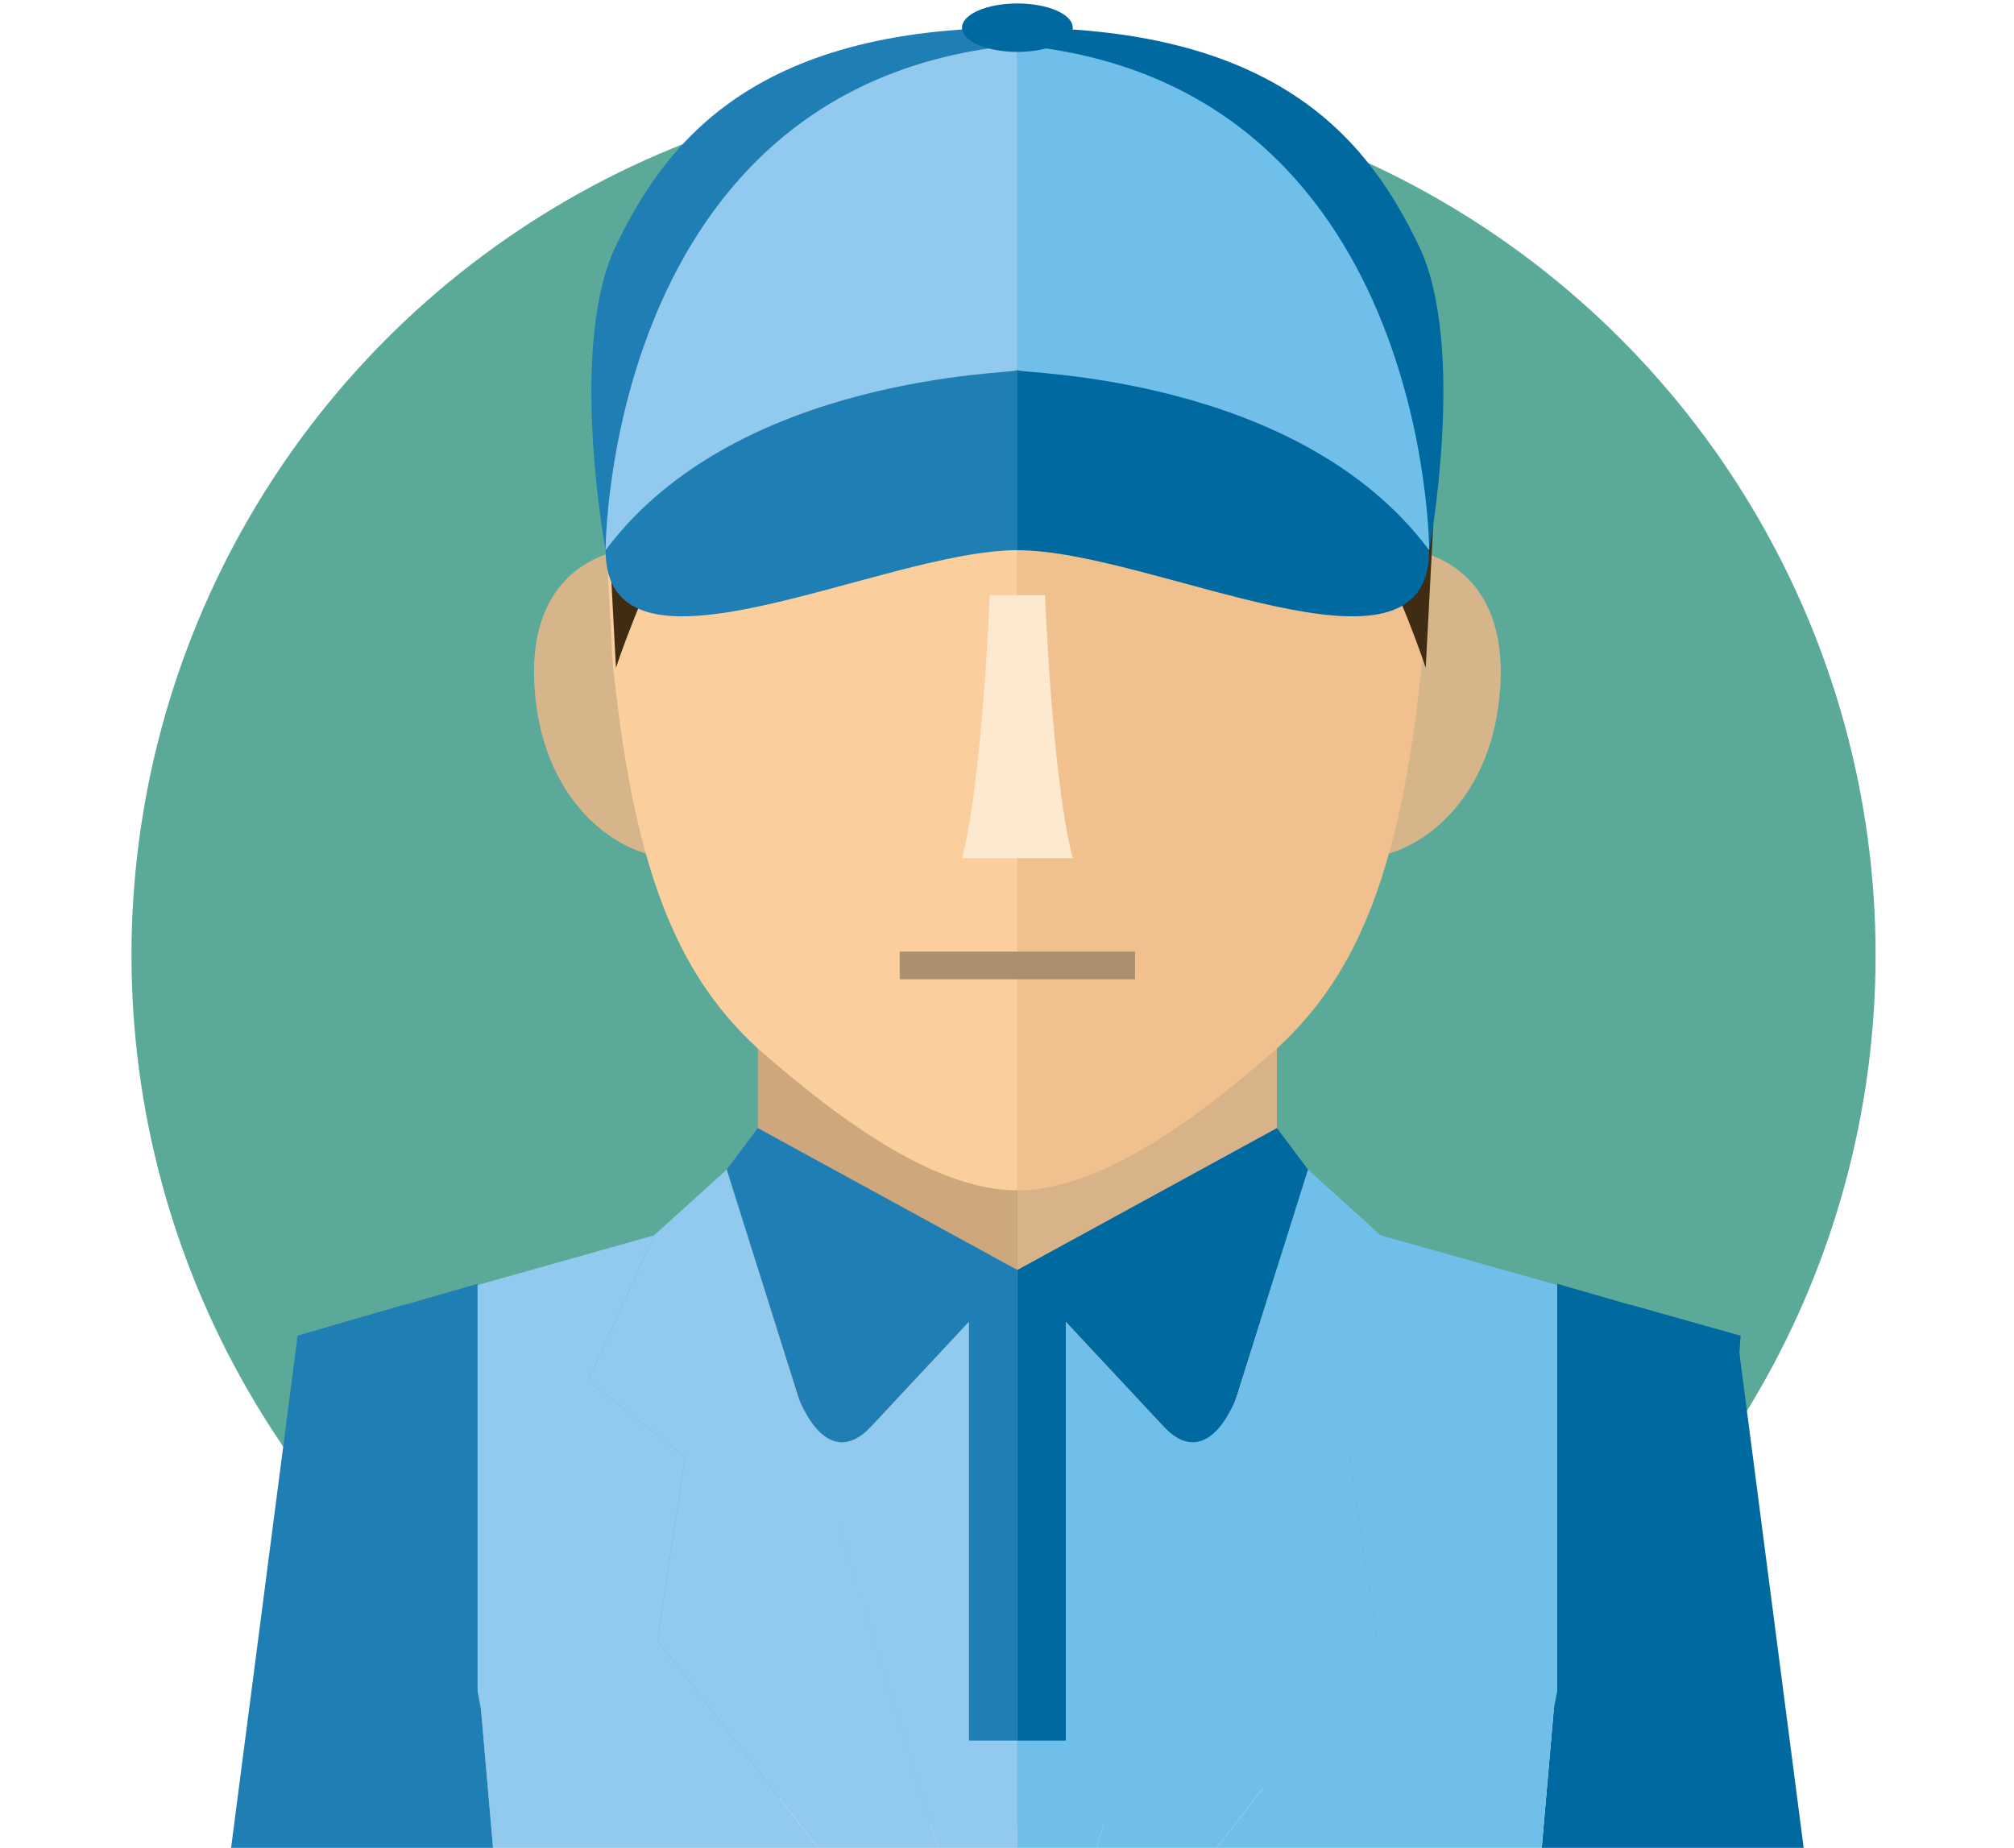<?xml version="1.0" encoding="utf-8"?>
<!-- Generator: Adobe Illustrator 21.1.0, SVG Export Plug-In . SVG Version: 6.00 Build 0)  -->
<svg version="1.1" id="レイヤー_1" xmlns="http://www.w3.org/2000/svg" xmlns:xlink="http://www.w3.org/1999/xlink" x="0px"
	 y="0px" viewBox="0 0 58.2 53.4" style="enable-background:new 0 0 58.2 53.4;" xml:space="preserve">
<style type="text/css">
	.st0{fill:#5BA998;}
	.st1{fill:#CFA77D;}
	.st2{fill:#1F7FB4;}
	.st3{fill:#92C9EE;}
	.st4{fill:#D8B289;}
	.st5{fill:#D7B58B;}
	.st6{fill:#0069A0;}
	.st7{fill:#FACE9D;}
	.st8{fill:#F0C18F;}
	.st9{fill:#FDE8D0;}
	.st10{fill:#70BFEB;}
	.st11{fill:#AB9070;}
	.st12{fill:#402C12;}
</style>
<circle class="st0" cx="29" cy="27.6" r="25.2"/>
<polygon class="st1" points="26,21 21.9,21 21.9,30 21.9,41.4 26,41.4 29.4,41.4 29.4,32.6 29.4,21 "/>
<polygon class="st2" points="21,33.8 21.9,32.6 29.4,36.7 23.8,42.7 "/>
<g>
	<polygon class="st3" points="23.8,42.7 24.8,46 26.3,50.8 27.3,54 29.4,54 29.4,36.7 	"/>
	<polygon class="st3" points="14.3,54 24.1,54 19,47.4 19.8,42.1 17,39.9 18.9,35.7 8.6,38.6 13.9,49.4 	"/>
	<polygon class="st3" points="19.8,42.1 19,47.4 24.1,54 27.3,54 23.8,42.7 23.8,42.7 21,33.8 18.9,35.7 17,39.9 	"/>
	<path class="st3" d="M23,40.2c0,0,0.8,2.5,2.2,1l0.3,2.7l-3.6,0.6l-0.6-3.1L23,40.2z"/>
</g>
<polygon class="st4" points="32.8,21 29.4,21 29.4,32.6 29.4,41.4 32.8,41.4 36.9,41.4 36.9,30 36.9,21 "/>
<path class="st5" d="M20.2,24.8c-2.1,0.3-4.3-1.4-4.7-4.4c-0.4-3,1-4.4,3-4.6c1.9-0.3,2.4,2.9,2.5,4.3C21.1,21.4,22,24.5,20.2,24.8z
	"/>
<path class="st5" d="M38.6,24.8c2.1,0.3,4.3-1.4,4.7-4.4c0.4-3-1-4.4-3-4.6c-1.9-0.3-2.4,2.9-2.5,4.3C37.7,21.4,36.8,24.5,38.6,24.8
	z"/>
<polygon class="st6" points="37.8,33.8 36.9,32.6 29.4,36.7 35,42.7 "/>
<path class="st7" d="M29.4,34.4c-2.3,0-5-1.9-7.5-4.1c-2.4-2.2-3.6-5.3-4.2-11.2l-0.4-7.6c0,0-1-9,12.1-9V34.4z"/>
<path class="st8" d="M29.4,34.4c2.3,0,5-1.9,7.5-4.1c2.4-2.2,3.6-5.3,4.2-11.2l0.4-7.6c0,0,1-9-12.1-9V34.4z"/>
<polygon class="st2" points="13.9,49.4 8.6,38.6 6.6,54 14.3,54 "/>
<polygon class="st6" points="44.5,54 52.2,54 50.2,38.6 44.9,49.4 "/>
<path class="st9" d="M29.4,17.2h-0.8c0,0-0.2,5.3-0.8,7.6h1.6L29.4,17.2z"/>
<path class="st9" d="M29.4,17.2h0.8c0,0,0.2,5.3,0.8,7.6h-1.6L29.4,17.2z"/>
<rect x="28" y="36.7" class="st2" width="1.4" height="13.6"/>
<g>
	<polygon class="st10" points="29.4,36.7 29.4,54 29.4,54 31.5,54 32.5,50.8 34,46 35,42.7 	"/>
	<polygon class="st10" points="39,42.1 39.8,47.4 34.7,54 44.5,54 44.9,49.4 50.2,38.6 39.9,35.7 41.8,39.9 	"/>
	<polygon class="st10" points="31.5,54 34.7,54 39.8,47.4 39,42.1 41.8,39.9 39.9,35.7 37.8,33.8 35,42.7 35,42.7 	"/>
	<path class="st10" d="M35.8,40.2c0,0-0.8,2.5-2.2,1l-0.3,2.7l3.6,0.6l0.6-3.1L35.8,40.2z"/>
</g>
<rect x="29.4" y="36.7" class="st6" width="1.4" height="13.6"/>
<rect x="26" y="27.5" class="st11" width="6.8" height="0.8"/>
<path class="st12" d="M39.6,5.9c-0.2-0.2-0.4-0.4-0.6-0.6c0,0,0,0,0,0c-1.8-1.6-4.7-2.8-9.5-2.8c-2.1,0-3.9,0.2-5.3,0.6l0,0
	c0,0,0,0-0.1,0c-0.9,0.2-1.6,0.6-2.3,0.9c0,0-0.1,0-0.1,0.1c-0.7,0.4-1.2,0.7-1.7,1.2c0,0,0,0-0.1,0.1c-0.2,0.2-0.5,0.4-0.6,0.7v0
	c-0.2,0.2-0.4,0.4-0.5,0.7c0,0,0,0.1-0.1,0.1c-0.2,0.2-0.3,0.4-0.4,0.7c0,0,0,0,0,0c-0.1,0.1-0.1,0.3-0.2,0.4l0,0
	c-0.9,2-0.7,3.7-0.7,3.7l0.4,7.6c0,0,2.9-9,7.4-10h4.3h4.3c4.5,1,7.4,10,7.4,10l0.4-7.6C41.5,11.5,41.8,8.5,39.6,5.9z"/>
<path class="st12" d="M41.5,10.8c0,0,0.4-9.3-12.1-9.3c-12.5,0-12.1,9.3-12.1,9.3l12.1-6.3L41.5,10.8z"/>
<path class="st12" d="M23.3,9.2c0,0,2,4.9,16,3.8V9.2l-3.4-3.4L25.2,6.7L23.3,9.2z"/>
<path class="st6" d="M29.4,15.9h11.9c0,0,1.1-5.9-0.3-8.8c-1.4-2.9-3.9-6.3-11.6-6.3V15.9z"/>
<path class="st2" d="M29.4,15.9H17.5c0,0-1.1-5.9,0.3-8.8c1.4-2.9,3.9-6.3,11.6-6.3V15.9z"/>
<path class="st3" d="M17.5,15.9c0,0,0-13.5,11.9-14.6l0,9.4L17.5,15.9z"/>
<path class="st10" d="M41.3,15.9c0,0,0-13.5-11.9-14.6l0,9.4L41.3,15.9z"/>
<path class="st2" d="M17.5,15.9h11.9v-5.2C29.4,10.8,21.3,10.8,17.5,15.9z"/>
<path class="st6" d="M41.3,15.9H29.4v-5.2C29.4,10.8,37.5,10.8,41.3,15.9z"/>
<ellipse class="st6" cx="29.4" cy="0.8" rx="1.6" ry="0.7"/>
<polygon class="st2" points="13.9,49.4 11.7,37.7 8.6,38.6 9.3,50.3 "/>
<polygon class="st6" points="44.9,49.4 47.1,37.7 50.3,38.6 49.5,50.3 "/>
<polygon class="st2" points="13.8,49.1 13.8,37.1 8.6,38.6 "/>
<polygon class="st6" points="45,49.1 45,37.1 50.2,38.6 "/>
<path class="st2" d="M29.4,15.9c-3.9,0-11.9,4.3-11.9,0l11.9-5.2V15.9z"/>
<path class="st6" d="M29.4,15.9c3.9,0,11.9,4.3,11.9,0l-11.9-5.2V15.9z"/>
</svg>
